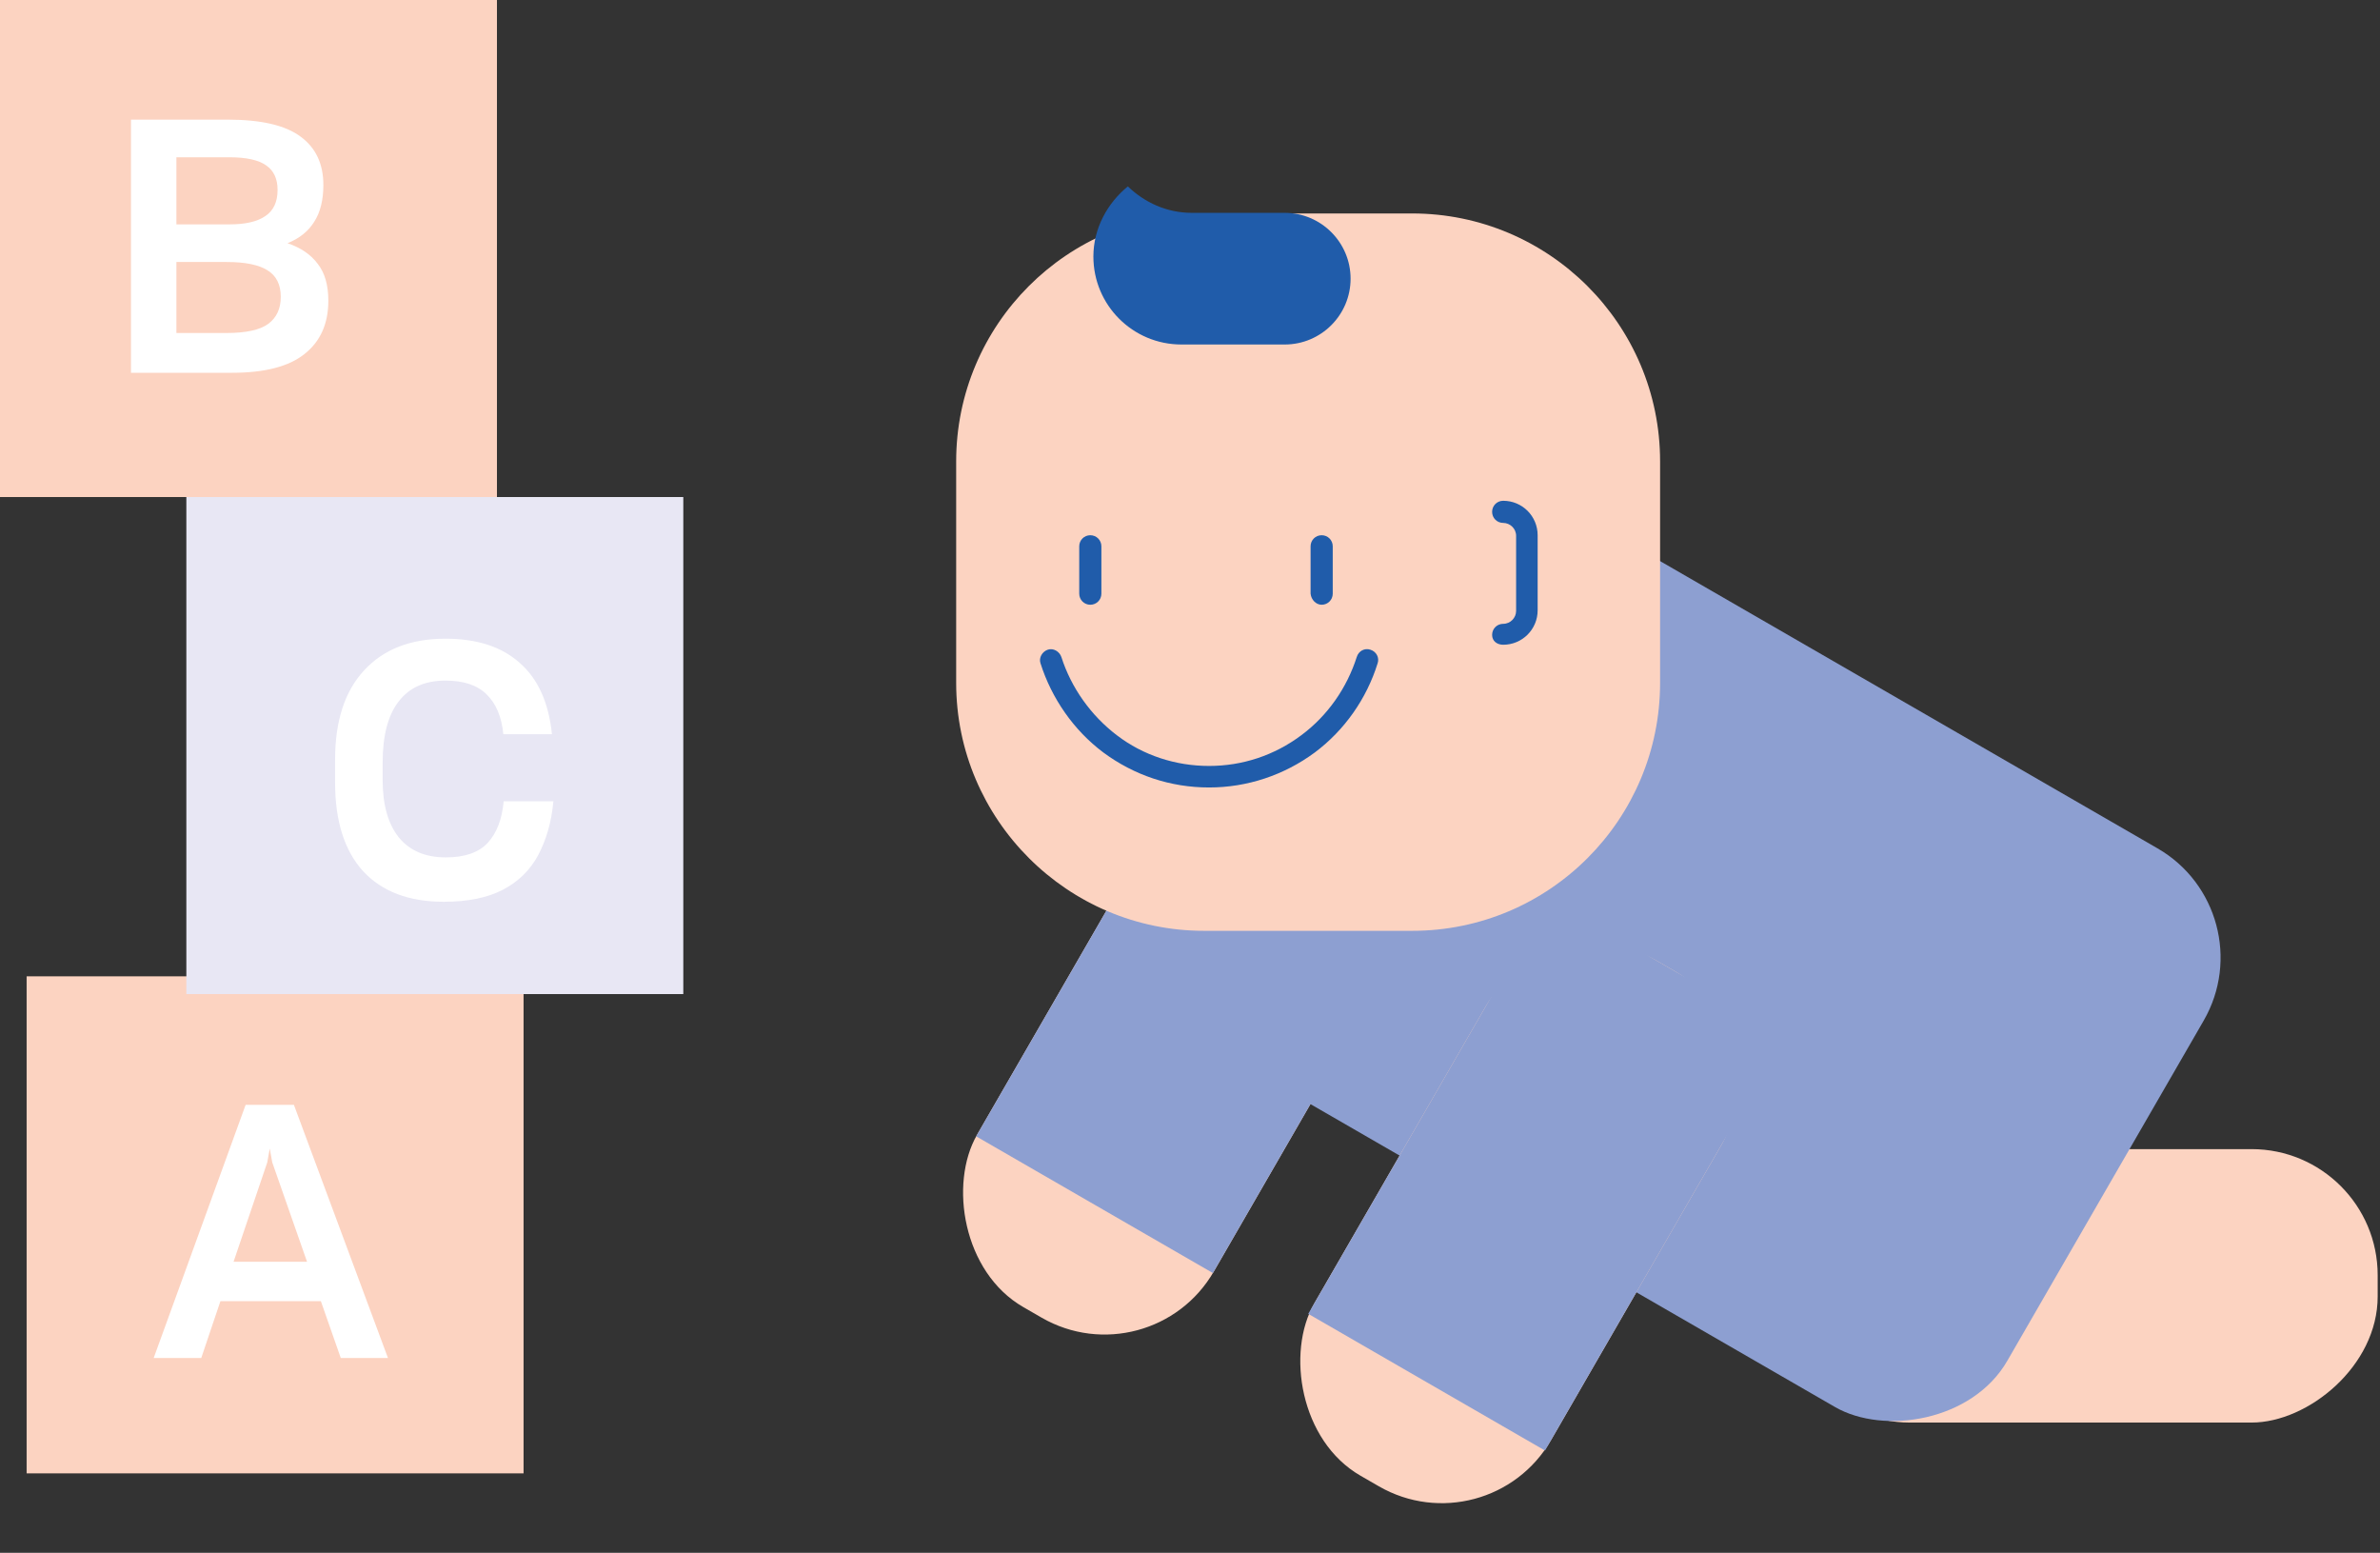 <svg width="302" height="197" viewBox="0 0 302 197" fill="none" xmlns="http://www.w3.org/2000/svg">
<rect x="0" y="0" width="302" height="197" fill="#333333" stroke="none"/>
<rect x="226.332" y="180.477" width="34.691" height="75.374" rx="16" transform="rotate(-90 226.332 180.477)" fill="#FCD3C1"/>
<rect x="146.024" y="175.165" width="34.691" height="75.374" rx="16" transform="rotate(-150 146.024 175.165)" fill="#FCD3C1"/>
<rect x="144.312" y="127.389" width="81.843" height="118.233" rx="16" transform="rotate(-60 144.312 127.389)" fill="#8D9FD1"/>
<rect x="188.813" y="196.559" width="34.691" height="75.374" rx="16" transform="rotate(-150 188.813 196.559)" fill="#FCD3C1"/>
<rect x="196.048" y="184.028" width="34.691" height="60.904" transform="rotate(-150 196.048 184.028)" fill="#8D9FD1"/>
<rect x="153.907" y="161.508" width="34.691" height="60.904" transform="rotate(-150 153.907 161.508)" fill="#8D9FD1"/>
<path d="M152.794 118.092H179.185C196.596 118.092 210.65 103.964 210.65 86.636V58.537C210.65 41.131 196.518 27.081 179.185 27.081H152.794C135.383 27.081 121.329 41.209 121.329 58.537V86.636C121.329 103.964 135.461 118.092 152.794 118.092Z" fill="#FCD3C1"/>
<path d="M167.707 76.723C168.488 76.723 169.112 76.099 169.112 75.318V69.308C169.112 68.528 168.488 67.903 167.707 67.903C166.926 67.903 166.301 68.528 166.301 69.308V75.318C166.38 76.099 167.004 76.723 167.707 76.723Z" fill="#205CAA"/>
<path d="M138.35 76.723C139.131 76.723 139.756 76.099 139.756 75.318V69.308C139.756 68.528 139.131 67.903 138.35 67.903C137.57 67.903 136.945 68.528 136.945 69.308V75.318C136.945 76.099 137.57 76.723 138.35 76.723Z" fill="#205CAA"/>
<path d="M153.419 99.905C158.26 99.905 162.944 98.344 166.848 95.456C170.596 92.646 173.407 88.665 174.812 84.138C175.047 83.436 174.656 82.655 173.875 82.421C173.173 82.187 172.392 82.577 172.158 83.358C170.908 87.261 168.488 90.773 165.131 93.271C161.695 95.847 157.635 97.173 153.419 97.173C149.203 97.173 145.065 95.847 141.707 93.271C138.428 90.773 135.929 87.261 134.68 83.358C134.446 82.655 133.665 82.187 132.962 82.421C132.26 82.655 131.791 83.436 132.026 84.138C133.431 88.588 136.242 92.646 139.99 95.456C143.893 98.344 148.5 99.905 153.419 99.905Z" fill="#205CAA"/>
<path d="M138.74 32.545C138.74 38.711 143.737 43.706 149.905 43.706H163.023C167.629 43.706 171.377 39.96 171.377 35.355C171.377 30.75 167.629 27.003 163.023 27.003H151.233C148.032 27.003 145.221 25.676 143.113 23.647C140.536 25.754 138.74 28.954 138.74 32.545Z" fill="#205CAA"/>
<path d="M190.741 81.797C193.161 81.797 195.113 79.845 195.113 77.426V67.903C195.113 65.483 193.161 63.532 190.741 63.532C189.96 63.532 189.336 64.156 189.336 64.937C189.336 65.718 189.96 66.342 190.741 66.342C191.6 66.342 192.381 67.044 192.381 67.981V77.504C192.381 78.362 191.678 79.143 190.741 79.143C189.96 79.143 189.336 79.767 189.336 80.548C189.336 81.328 189.96 81.797 190.741 81.797Z" fill="#205CAA"/>
<rect x="3.378" y="123.864" width="63.058" height="63.058" fill="#FCD3C1"/>
<rect x="23.646" y="63.058" width="63.058" height="63.058" fill="#E8E7F4"/>
<rect width="63.058" height="63.058" fill="#FCD3C1"/>
<path fill-rule="evenodd" clip-rule="evenodd" d="M43.239 172.283H49.229L37.293 140.168H31.168L19.502 172.283H25.538L27.97 165.076H40.716L43.239 172.283ZM33.915 147.465L34.23 145.709L34.546 147.465L38.96 160.077H29.636L33.915 147.465Z" fill="white"/>
<path d="M70.219 101.658H63.913C63.703 103.94 63.028 105.697 61.887 106.928C60.745 108.159 58.974 108.775 56.572 108.775C53.959 108.775 51.962 107.919 50.581 106.207C49.23 104.496 48.554 102.079 48.554 98.956V96.749C48.554 93.326 49.23 90.743 50.581 89.002C51.932 87.23 53.914 86.344 56.527 86.344C58.839 86.344 60.58 86.93 61.752 88.101C62.953 89.272 63.658 90.953 63.868 93.145H70.039C69.619 89.122 68.252 86.104 65.94 84.092C63.658 82.05 60.52 81.029 56.527 81.029C52.113 81.029 48.675 82.365 46.212 85.038C43.75 87.68 42.519 91.464 42.519 96.388V99.271C42.519 104.165 43.705 107.919 46.077 110.531C48.479 113.114 51.887 114.405 56.301 114.405C59.364 114.405 61.872 113.894 63.823 112.873C65.775 111.853 67.261 110.396 68.282 108.504C68.793 107.544 69.213 106.493 69.544 105.352C69.874 104.211 70.099 102.979 70.219 101.658Z" fill="white"/>
<path d="M29.457 47.293C33.601 47.293 36.663 46.498 38.645 44.906C40.657 43.315 41.663 41.063 41.663 38.15C41.663 36.168 41.213 34.607 40.312 33.466C39.441 32.295 38.165 31.424 36.483 30.853C37.985 30.253 39.111 29.352 39.861 28.151C40.642 26.95 41.032 25.388 41.032 23.466C41.032 20.794 40.072 18.752 38.15 17.341C36.228 15.9 33.15 15.179 28.916 15.179H16.62V47.293H29.457ZM29.096 19.953C31.259 19.953 32.82 20.299 33.781 20.989C34.742 21.65 35.222 22.686 35.222 24.097C35.222 25.628 34.697 26.739 33.646 27.43C32.625 28.121 31.123 28.466 29.142 28.466H22.385V19.953H29.096ZM28.781 33.24C31.093 33.24 32.805 33.586 33.916 34.276C35.057 34.967 35.627 36.093 35.627 37.654C35.627 39.156 35.102 40.297 34.051 41.078C33 41.858 31.213 42.249 28.691 42.249H22.385V33.24H28.781Z" fill="white"/>
</svg>
